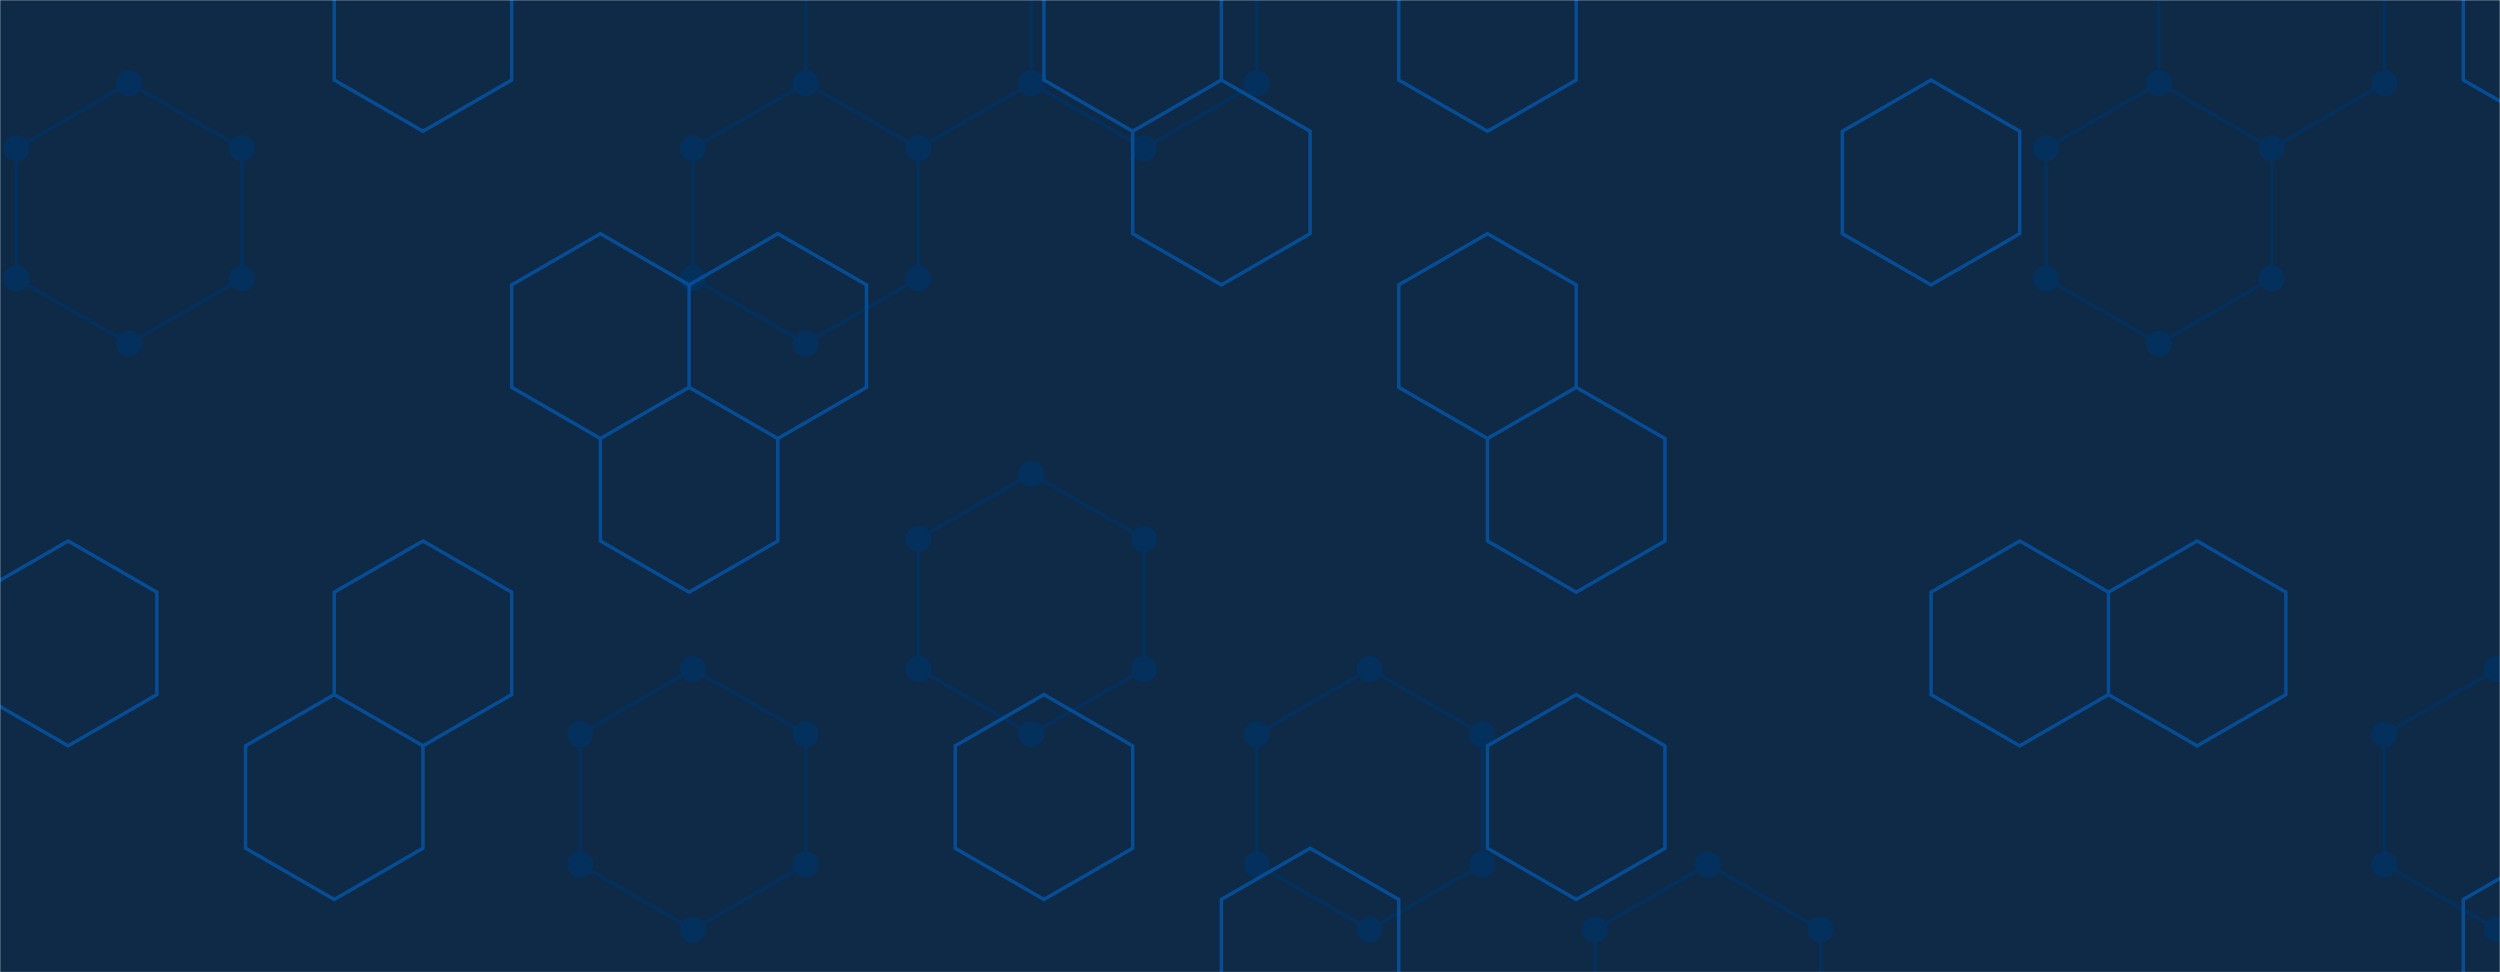 <svg xmlns="http://www.w3.org/2000/svg" version="1.1" xmlns:xlink="http://www.w3.org/1999/xlink" xmlns:svgjs="http://svgjs.com/svgjs" width="1440" height="560" preserveAspectRatio="none" viewBox="0 0 1440 560">
    <g mask="url(&quot;#SvgjsMask1019&quot;)" fill="none">
        <rect width="1440" height="560" x="0" y="0" fill="#0e2a47"></rect>
        <path d="M74.33 47.9L139.29 85.4L139.29 160.4L74.33 197.9L9.38 160.4L9.38 85.4zM464.06 47.9L529.01 85.4L529.01 160.4L464.06 197.9L399.1 160.4L399.1 85.4zM399.1 385.4L464.06 422.9L464.06 497.9L399.1 535.4L334.15 497.9L334.15 422.9zM529.01 -64.6L593.96 -27.1L593.96 47.9L529.01 85.4L464.06 47.9L464.06 -27.1zM593.96 272.9L658.92 310.4L658.92 385.4L593.96 422.9L529.01 385.4L529.01 310.4zM658.92 -64.6L723.87 -27.1L723.87 47.9L658.92 85.4L593.96 47.9L593.96 -27.1zM788.82 385.4L853.78 422.9L853.78 497.9L788.82 535.4L723.87 497.9L723.87 422.9zM983.69 497.9L1048.64 535.4L1048.64 610.4L983.69 647.9L918.73 610.4L918.73 535.4zM1243.5 47.9L1308.45 85.4L1308.45 160.4L1243.5 197.9L1178.55 160.4L1178.55 85.4zM1308.46 -64.6L1373.41 -27.1L1373.41 47.9L1308.46 85.4L1243.5 47.9L1243.5 -27.1zM1438.36 385.4L1503.32 422.9L1503.32 497.9L1438.36 535.4L1373.41 497.9L1373.41 422.9z" stroke="#03305d" stroke-width="2"></path>
        <path d="M66.83 47.9 a7.5 7.5 0 1 0 15 0 a7.5 7.5 0 1 0 -15 0zM131.79 85.4 a7.5 7.5 0 1 0 15 0 a7.5 7.5 0 1 0 -15 0zM131.79 160.4 a7.5 7.5 0 1 0 15 0 a7.5 7.5 0 1 0 -15 0zM66.83 197.9 a7.5 7.5 0 1 0 15 0 a7.5 7.5 0 1 0 -15 0zM1.88 160.4 a7.5 7.5 0 1 0 15 0 a7.5 7.5 0 1 0 -15 0zM1.88 85.4 a7.5 7.5 0 1 0 15 0 a7.5 7.5 0 1 0 -15 0zM456.56 47.9 a7.5 7.5 0 1 0 15 0 a7.5 7.5 0 1 0 -15 0zM521.51 85.4 a7.5 7.5 0 1 0 15 0 a7.5 7.5 0 1 0 -15 0zM521.51 160.4 a7.5 7.5 0 1 0 15 0 a7.5 7.5 0 1 0 -15 0zM456.56 197.9 a7.5 7.5 0 1 0 15 0 a7.5 7.5 0 1 0 -15 0zM391.6 160.4 a7.5 7.5 0 1 0 15 0 a7.5 7.5 0 1 0 -15 0zM391.6 85.4 a7.5 7.5 0 1 0 15 0 a7.5 7.5 0 1 0 -15 0zM391.6 385.4 a7.5 7.5 0 1 0 15 0 a7.5 7.5 0 1 0 -15 0zM456.56 422.9 a7.5 7.5 0 1 0 15 0 a7.5 7.5 0 1 0 -15 0zM456.56 497.9 a7.5 7.5 0 1 0 15 0 a7.5 7.5 0 1 0 -15 0zM391.6 535.4 a7.5 7.5 0 1 0 15 0 a7.5 7.5 0 1 0 -15 0zM326.65 497.9 a7.5 7.5 0 1 0 15 0 a7.5 7.5 0 1 0 -15 0zM326.65 422.9 a7.5 7.5 0 1 0 15 0 a7.5 7.5 0 1 0 -15 0zM521.51 -64.6 a7.5 7.5 0 1 0 15 0 a7.5 7.5 0 1 0 -15 0zM586.46 -27.1 a7.5 7.5 0 1 0 15 0 a7.5 7.5 0 1 0 -15 0zM586.46 47.9 a7.5 7.5 0 1 0 15 0 a7.5 7.5 0 1 0 -15 0zM456.56 -27.1 a7.5 7.5 0 1 0 15 0 a7.5 7.5 0 1 0 -15 0zM586.46 272.9 a7.5 7.5 0 1 0 15 0 a7.5 7.5 0 1 0 -15 0zM651.42 310.4 a7.5 7.5 0 1 0 15 0 a7.5 7.5 0 1 0 -15 0zM651.42 385.4 a7.5 7.5 0 1 0 15 0 a7.5 7.5 0 1 0 -15 0zM586.46 422.9 a7.5 7.5 0 1 0 15 0 a7.5 7.5 0 1 0 -15 0zM521.51 385.4 a7.5 7.5 0 1 0 15 0 a7.5 7.5 0 1 0 -15 0zM521.51 310.4 a7.5 7.5 0 1 0 15 0 a7.5 7.5 0 1 0 -15 0zM651.42 -64.6 a7.5 7.5 0 1 0 15 0 a7.5 7.5 0 1 0 -15 0zM716.37 -27.1 a7.5 7.5 0 1 0 15 0 a7.5 7.5 0 1 0 -15 0zM716.37 47.9 a7.5 7.5 0 1 0 15 0 a7.5 7.5 0 1 0 -15 0zM651.42 85.4 a7.5 7.5 0 1 0 15 0 a7.5 7.5 0 1 0 -15 0zM781.32 385.4 a7.5 7.5 0 1 0 15 0 a7.5 7.5 0 1 0 -15 0zM846.28 422.9 a7.5 7.5 0 1 0 15 0 a7.5 7.5 0 1 0 -15 0zM846.28 497.9 a7.5 7.5 0 1 0 15 0 a7.5 7.5 0 1 0 -15 0zM781.32 535.4 a7.5 7.5 0 1 0 15 0 a7.5 7.5 0 1 0 -15 0zM716.37 497.9 a7.5 7.5 0 1 0 15 0 a7.5 7.5 0 1 0 -15 0zM716.37 422.9 a7.5 7.5 0 1 0 15 0 a7.5 7.5 0 1 0 -15 0zM976.19 497.9 a7.5 7.5 0 1 0 15 0 a7.5 7.5 0 1 0 -15 0zM1041.14 535.4 a7.5 7.5 0 1 0 15 0 a7.5 7.5 0 1 0 -15 0zM1041.14 610.4 a7.5 7.5 0 1 0 15 0 a7.5 7.5 0 1 0 -15 0zM976.19 647.9 a7.5 7.5 0 1 0 15 0 a7.5 7.5 0 1 0 -15 0zM911.23 610.4 a7.5 7.5 0 1 0 15 0 a7.5 7.5 0 1 0 -15 0zM911.23 535.4 a7.5 7.5 0 1 0 15 0 a7.5 7.5 0 1 0 -15 0zM1236 47.9 a7.5 7.5 0 1 0 15 0 a7.5 7.5 0 1 0 -15 0zM1300.95 85.4 a7.5 7.5 0 1 0 15 0 a7.5 7.5 0 1 0 -15 0zM1300.95 160.4 a7.5 7.5 0 1 0 15 0 a7.5 7.5 0 1 0 -15 0zM1236 197.9 a7.5 7.5 0 1 0 15 0 a7.5 7.5 0 1 0 -15 0zM1171.05 160.4 a7.5 7.5 0 1 0 15 0 a7.5 7.5 0 1 0 -15 0zM1171.05 85.4 a7.5 7.5 0 1 0 15 0 a7.5 7.5 0 1 0 -15 0zM1300.96 -64.6 a7.5 7.5 0 1 0 15 0 a7.5 7.5 0 1 0 -15 0zM1365.91 -27.1 a7.5 7.5 0 1 0 15 0 a7.5 7.5 0 1 0 -15 0zM1365.91 47.9 a7.5 7.5 0 1 0 15 0 a7.5 7.5 0 1 0 -15 0zM1300.96 85.4 a7.5 7.5 0 1 0 15 0 a7.5 7.5 0 1 0 -15 0zM1236 -27.1 a7.5 7.5 0 1 0 15 0 a7.5 7.5 0 1 0 -15 0zM1430.86 385.4 a7.5 7.5 0 1 0 15 0 a7.5 7.5 0 1 0 -15 0zM1495.82 422.9 a7.5 7.5 0 1 0 15 0 a7.5 7.5 0 1 0 -15 0zM1495.82 497.9 a7.5 7.5 0 1 0 15 0 a7.5 7.5 0 1 0 -15 0zM1430.86 535.4 a7.5 7.5 0 1 0 15 0 a7.5 7.5 0 1 0 -15 0zM1365.91 497.9 a7.5 7.5 0 1 0 15 0 a7.5 7.5 0 1 0 -15 0zM1365.91 422.9 a7.5 7.5 0 1 0 15 0 a7.5 7.5 0 1 0 -15 0z" fill="#03305d"></path>
        <path d="M39.24 311.6L90.34 341.1L90.34 400.1L39.24 429.6L-11.86 400.1L-11.86 341.1zM192.53 400.1L243.63 429.6L243.63 488.6L192.53 518.1L141.43 488.6L141.43 429.6zM243.63 -42.4L294.72 -12.9L294.72 46.1L243.63 75.6L192.53 46.1L192.53 -12.9zM243.63 311.6L294.72 341.1L294.72 400.1L243.63 429.6L192.53 400.1L192.53 341.1zM345.82 134.6L396.92 164.1L396.92 223.1L345.82 252.6L294.72 223.1L294.72 164.1zM396.92 223.1L448.02 252.6L448.02 311.6L396.92 341.1L345.82 311.6L345.82 252.6zM448.02 134.6L499.11 164.1L499.11 223.1L448.02 252.6L396.92 223.1L396.92 164.1zM601.31 400.1L652.4 429.6L652.4 488.6L601.31 518.1L550.21 488.6L550.21 429.6zM652.4 -42.4L703.5 -12.9L703.5 46.1L652.4 75.6L601.31 46.1L601.31 -12.9zM703.5 46.1L754.6 75.6L754.6 134.6L703.5 164.1L652.4 134.6L652.4 75.6zM754.6 488.6L805.69 518.1L805.69 577.1L754.6 606.6L703.5 577.1L703.5 518.1zM856.79 -42.4L907.89 -12.9L907.89 46.1L856.79 75.6L805.69 46.1L805.69 -12.9zM856.79 134.6L907.89 164.1L907.89 223.1L856.79 252.6L805.69 223.1L805.69 164.1zM907.89 223.1L958.99 252.6L958.99 311.6L907.89 341.1L856.79 311.6L856.79 252.6zM907.89 400.1L958.99 429.6L958.99 488.6L907.89 518.1L856.79 488.6L856.79 429.6zM1112.28 46.1L1163.37 75.6L1163.37 134.6L1112.28 164.1L1061.18 134.6L1061.18 75.6zM1163.37 311.6L1214.47 341.1L1214.47 400.1L1163.37 429.6L1112.28 400.1L1112.28 341.1zM1265.57 311.6L1316.66 341.1L1316.66 400.1L1265.57 429.6L1214.47 400.1L1214.47 341.1zM1469.95 -42.4L1521.05 -12.9L1521.05 46.1L1469.95 75.6L1418.86 46.1L1418.86 -12.9zM1469.95 488.6L1521.05 518.1L1521.05 577.1L1469.95 606.6L1418.86 577.1L1418.86 518.1z" stroke="rgba(6, 80, 156, 0.93)" stroke-width="2"></path>
    </g>
    <defs>
        <mask id="SvgjsMask1019">
            <rect width="1440" height="560" fill="#ffffff"></rect>
        </mask>
    </defs>
</svg>